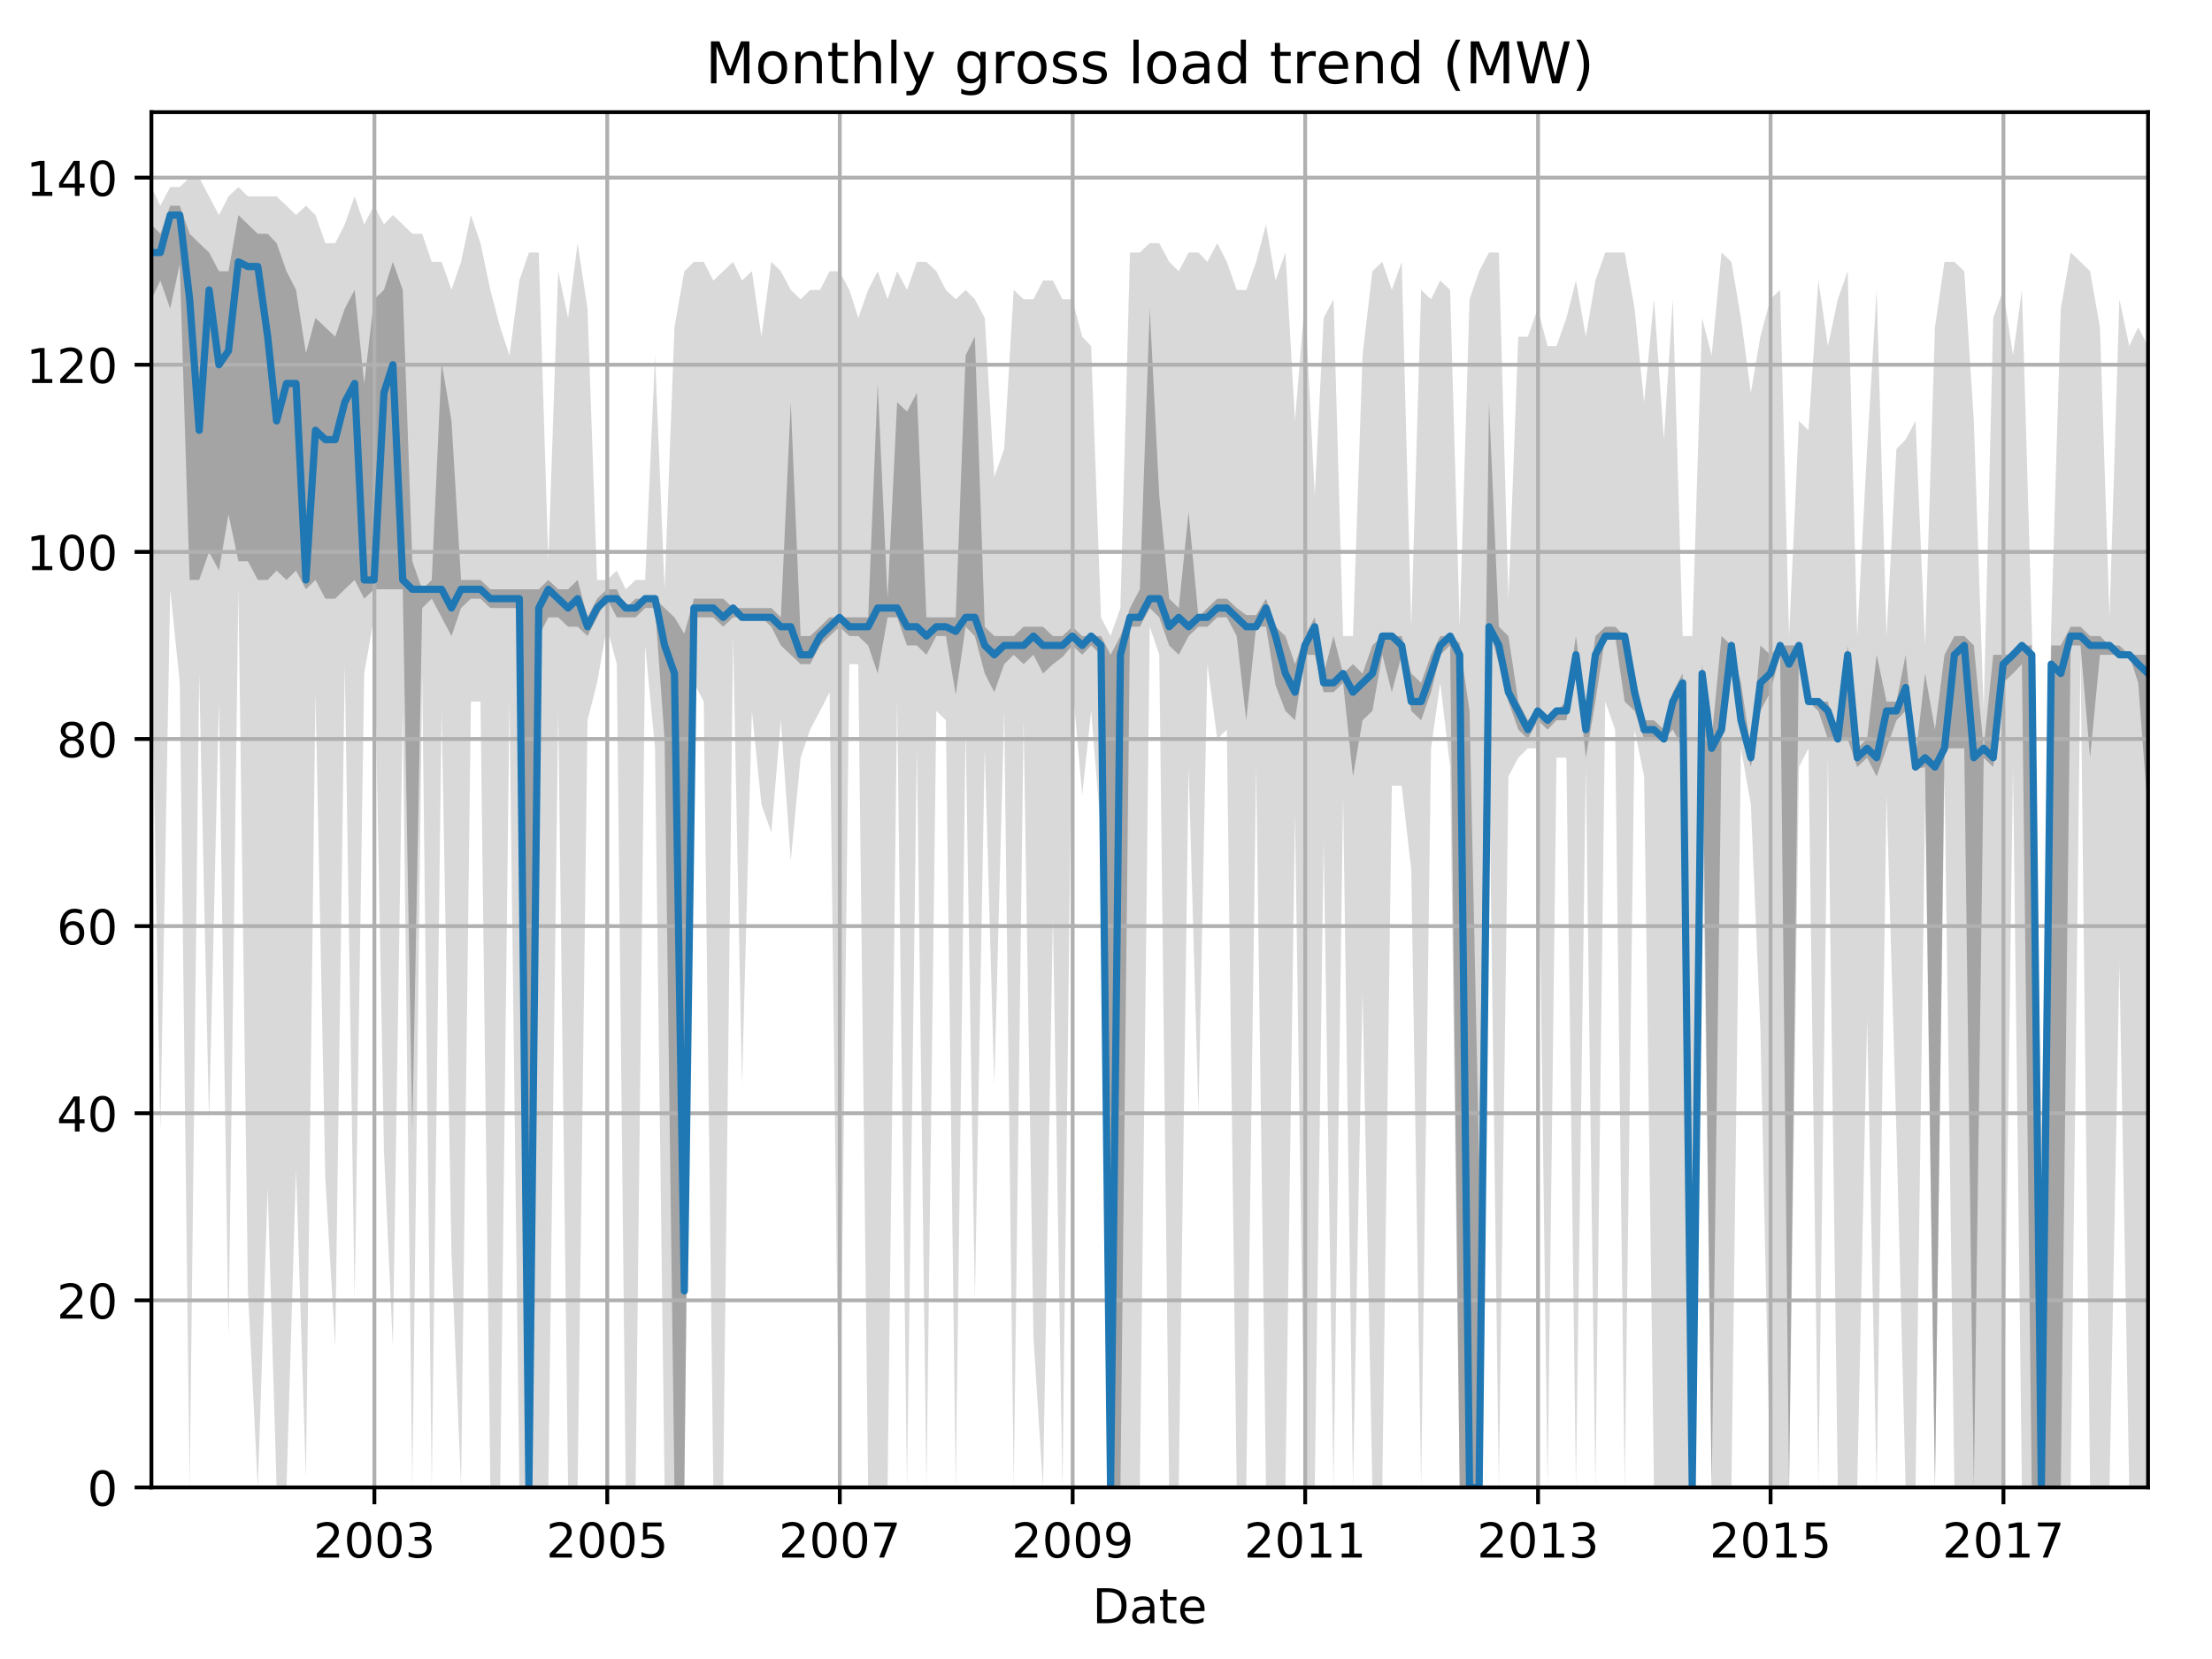 <?xml version="1.0" encoding="utf-8" standalone="no"?>
<!DOCTYPE svg PUBLIC "-//W3C//DTD SVG 1.1//EN"
  "http://www.w3.org/Graphics/SVG/1.1/DTD/svg11.dtd">
<!-- Created with matplotlib (http://matplotlib.org/) -->
<svg height="345.6pt" version="1.1" viewBox="0 0 460.8 345.6" width="460.8pt" xmlns="http://www.w3.org/2000/svg" xmlns:xlink="http://www.w3.org/1999/xlink">
 <defs>
  <style type="text/css">
*{stroke-linecap:butt;stroke-linejoin:round;}
  </style>
 </defs>
 <g id="figure_1">
  <g id="patch_1">
   <path d="M 0 345.6 
L 460.8 345.6 
L 460.8 0 
L 0 0 
z
" style="fill:none;"/>
  </g>
  <g id="axes_1">
   <g id="patch_2">
    <path d="M 31.543 309.863 
L 447.48 309.863 
L 447.48 23.365 
L 31.543 23.365 
z
" style="fill:none;"/>
   </g>
   <g id="PolyCollection_1">
    <path clip-path="url(#p81baf59f92)" d="M 31.543 38.957 
L 31.543 132.507 
L 33.401 235.803 
L 35.458 122.762 
L 37.449 142.252 
L 39.506 309.863 
L 41.497 140.303 
L 43.554 233.854 
L 45.611 146.15 
L 47.602 278.68 
L 49.659 122.762 
L 51.65 268.935 
L 53.707 309.863 
L 55.764 247.496 
L 57.622 309.863 
L 59.679 309.863 
L 61.67 243.599 
L 63.727 307.915 
L 65.718 144.201 
L 67.775 245.548 
L 69.832 280.629 
L 71.823 138.354 
L 73.88 270.884 
L 75.871 140.303 
L 77.928 128.609 
L 79.985 239.701 
L 81.843 280.629 
L 83.9 148.099 
L 85.891 309.863 
L 87.948 140.303 
L 89.939 309.863 
L 91.996 148.099 
L 94.053 261.139 
L 96.044 309.863 
L 98.101 146.15 
L 100.092 146.15 
L 102.149 309.863 
L 104.206 309.863 
L 106.13 146.15 
L 108.187 309.863 
L 110.178 309.863 
L 112.235 309.863 
L 114.226 309.863 
L 116.283 148.099 
L 118.34 309.863 
L 120.331 309.863 
L 122.388 150.048 
L 124.379 142.252 
L 126.436 130.558 
L 128.493 138.354 
L 130.351 309.863 
L 132.408 309.863 
L 134.399 134.456 
L 136.456 155.895 
L 138.447 309.863 
L 140.504 309.863 
L 142.561 309.863 
L 144.552 142.252 
L 146.609 146.15 
L 148.6 309.863 
L 150.657 309.863 
L 152.714 132.507 
L 154.572 226.058 
L 156.629 148.099 
L 158.62 167.589 
L 160.677 173.436 
L 162.668 150.048 
L 164.725 179.283 
L 166.782 157.844 
L 168.773 151.997 
L 170.83 148.099 
L 172.821 144.201 
L 174.878 309.863 
L 176.935 138.354 
L 178.793 138.354 
L 180.85 309.863 
L 182.841 309.863 
L 184.898 309.863 
L 186.889 146.15 
L 188.946 309.863 
L 191.003 155.895 
L 192.994 309.863 
L 195.051 148.099 
L 197.042 150.048 
L 199.099 309.863 
L 201.156 151.997 
L 203.081 270.884 
L 205.138 155.895 
L 207.128 226.058 
L 209.186 148.099 
L 211.176 309.863 
L 213.233 150.048 
L 215.291 278.68 
L 217.281 309.863 
L 219.338 190.976 
L 221.329 309.863 
L 223.386 142.252 
L 225.443 165.64 
L 227.301 148.099 
L 229.359 173.436 
L 231.349 309.863 
L 233.406 309.863 
L 235.397 309.863 
L 237.454 309.863 
L 239.512 130.558 
L 241.502 136.405 
L 243.559 309.863 
L 245.55 309.863 
L 247.607 159.793 
L 249.664 231.905 
L 251.522 138.354 
L 253.58 153.946 
L 255.57 151.997 
L 257.627 309.863 
L 259.618 309.863 
L 261.675 159.793 
L 263.732 309.863 
L 265.723 309.863 
L 267.78 309.863 
L 269.771 169.538 
L 271.828 309.863 
L 273.885 309.863 
L 275.743 175.385 
L 277.801 309.863 
L 279.791 165.64 
L 281.848 309.863 
L 283.839 206.568 
L 285.896 309.863 
L 287.953 309.863 
L 289.944 163.691 
L 292.001 163.691 
L 293.992 181.232 
L 296.049 309.863 
L 298.106 155.895 
L 300.031 142.252 
L 302.088 159.793 
L 304.079 309.863 
L 306.136 309.863 
L 308.127 309.863 
L 310.184 155.895 
L 312.241 309.863 
L 314.232 161.742 
L 316.289 157.844 
L 318.279 155.895 
L 320.337 155.895 
L 322.394 309.863 
L 324.252 157.844 
L 326.309 157.844 
L 328.3 309.863 
L 330.357 159.793 
L 332.347 309.863 
L 334.405 146.15 
L 336.462 151.997 
L 338.452 309.863 
L 340.51 151.997 
L 342.5 161.742 
L 344.557 309.863 
L 346.615 309.863 
L 348.473 309.863 
L 350.53 309.863 
L 352.521 309.863 
L 354.578 159.793 
L 356.568 309.863 
L 358.626 309.863 
L 360.683 309.863 
L 362.673 155.895 
L 364.731 167.589 
L 366.721 214.364 
L 368.778 309.863 
L 370.836 309.863 
L 372.694 309.863 
L 374.751 159.793 
L 376.742 155.895 
L 378.799 309.863 
L 380.789 157.844 
L 382.847 309.863 
L 384.904 309.863 
L 386.894 309.863 
L 388.952 212.415 
L 390.942 309.863 
L 392.999 165.64 
L 395.057 235.803 
L 396.981 309.863 
L 399.038 309.863 
L 401.029 167.589 
L 403.086 309.863 
L 405.077 161.742 
L 407.134 309.863 
L 409.191 309.863 
L 411.182 309.863 
L 413.239 309.863 
L 415.23 309.863 
L 417.287 309.863 
L 419.344 159.793 
L 421.202 309.863 
L 423.259 309.863 
L 425.25 309.863 
L 427.307 309.863 
L 429.298 309.863 
L 431.355 309.863 
L 433.412 136.405 
L 435.403 309.863 
L 437.46 309.863 
L 439.451 309.863 
L 441.508 200.721 
L 443.565 309.863 
L 445.423 309.863 
L 447.48 309.863 
L 447.48 72.089 
L 447.48 72.089 
L 445.423 68.191 
L 443.565 72.089 
L 441.508 62.344 
L 439.451 128.609 
L 437.46 68.191 
L 435.403 56.498 
L 433.412 54.549 
L 431.355 52.6 
L 429.298 64.293 
L 427.307 130.558 
L 425.25 235.803 
L 423.259 130.558 
L 421.202 60.395 
L 419.344 74.038 
L 417.287 60.395 
L 415.23 66.242 
L 413.239 148.099 
L 411.182 87.681 
L 409.191 56.498 
L 407.134 54.549 
L 405.077 54.549 
L 403.086 68.191 
L 401.029 134.456 
L 399.038 87.681 
L 396.981 91.579 
L 395.057 93.528 
L 392.999 132.507 
L 390.942 60.395 
L 388.952 93.528 
L 386.894 132.507 
L 384.904 56.498 
L 382.847 62.344 
L 380.789 72.089 
L 378.799 58.446 
L 376.742 89.63 
L 374.751 87.681 
L 372.694 132.507 
L 370.836 60.395 
L 368.778 62.344 
L 366.721 70.14 
L 364.731 81.834 
L 362.673 66.242 
L 360.683 54.549 
L 358.626 52.6 
L 356.568 74.038 
L 354.578 66.242 
L 352.521 132.507 
L 350.53 132.507 
L 348.473 62.344 
L 346.615 91.579 
L 344.557 62.344 
L 342.5 83.783 
L 340.51 64.293 
L 338.452 52.6 
L 336.462 52.6 
L 334.405 52.6 
L 332.347 58.446 
L 330.357 70.14 
L 328.3 58.446 
L 326.309 66.242 
L 324.252 72.089 
L 322.394 72.089 
L 320.337 64.293 
L 318.279 70.14 
L 316.289 70.14 
L 314.232 124.711 
L 312.241 52.6 
L 310.184 52.6 
L 308.127 56.498 
L 306.136 62.344 
L 304.079 130.558 
L 302.088 60.395 
L 300.031 58.446 
L 298.106 62.344 
L 296.049 60.395 
L 293.992 130.558 
L 292.001 54.549 
L 289.944 60.395 
L 287.953 54.549 
L 285.896 56.498 
L 283.839 74.038 
L 281.848 132.507 
L 279.791 132.507 
L 277.801 62.344 
L 275.743 66.242 
L 273.885 103.273 
L 271.828 62.344 
L 269.771 87.681 
L 267.78 52.6 
L 265.723 58.446 
L 263.732 46.753 
L 261.675 54.549 
L 259.618 60.395 
L 257.627 60.395 
L 255.57 54.549 
L 253.58 50.651 
L 251.522 54.549 
L 249.664 52.6 
L 247.607 52.6 
L 245.55 56.498 
L 243.559 54.549 
L 241.502 50.651 
L 239.512 50.651 
L 237.454 52.6 
L 235.397 52.6 
L 233.406 126.66 
L 231.349 132.507 
L 229.359 128.609 
L 227.301 72.089 
L 225.443 70.14 
L 223.386 62.344 
L 221.329 62.344 
L 219.338 58.446 
L 217.281 58.446 
L 215.291 62.344 
L 213.233 62.344 
L 211.176 60.395 
L 209.186 93.528 
L 207.128 99.375 
L 205.138 66.242 
L 203.081 62.344 
L 201.156 60.395 
L 199.099 62.344 
L 197.042 60.395 
L 195.051 56.498 
L 192.994 54.549 
L 191.003 54.549 
L 188.946 60.395 
L 186.889 56.498 
L 184.898 62.344 
L 182.841 56.498 
L 180.85 60.395 
L 178.793 66.242 
L 176.935 60.395 
L 174.878 56.498 
L 172.821 56.498 
L 170.83 60.395 
L 168.773 60.395 
L 166.782 62.344 
L 164.725 60.395 
L 162.668 56.498 
L 160.677 54.549 
L 158.62 70.14 
L 156.629 56.498 
L 154.572 58.446 
L 152.714 54.549 
L 150.657 56.498 
L 148.6 58.446 
L 146.609 54.549 
L 144.552 54.549 
L 142.561 56.498 
L 140.504 68.191 
L 138.447 122.762 
L 136.456 74.038 
L 134.399 120.814 
L 132.408 120.814 
L 130.351 122.762 
L 128.493 118.865 
L 126.436 120.814 
L 124.379 120.814 
L 122.388 64.293 
L 120.331 50.651 
L 118.34 66.242 
L 116.283 56.498 
L 114.226 116.916 
L 112.235 52.6 
L 110.178 52.6 
L 108.187 58.446 
L 106.13 74.038 
L 104.206 68.191 
L 102.149 60.395 
L 100.092 50.651 
L 98.101 44.804 
L 96.044 54.549 
L 94.053 60.395 
L 91.996 54.549 
L 89.939 54.549 
L 87.948 48.702 
L 85.891 48.702 
L 83.9 46.753 
L 81.843 44.804 
L 79.985 46.753 
L 77.928 42.855 
L 75.871 46.753 
L 73.88 40.906 
L 71.823 46.753 
L 69.832 50.651 
L 67.775 50.651 
L 65.718 44.804 
L 63.727 42.855 
L 61.67 44.804 
L 59.679 42.855 
L 57.622 40.906 
L 55.764 40.906 
L 53.707 40.906 
L 51.65 40.906 
L 49.659 38.957 
L 47.602 40.906 
L 45.611 44.804 
L 43.554 40.906 
L 41.497 37.008 
L 39.506 37.008 
L 37.449 38.957 
L 35.458 38.957 
L 33.401 42.855 
L 31.543 38.957 
z
" style="fill:#808080;fill-opacity:0.3;"/>
   </g>
   <g id="PolyCollection_2">
    <path clip-path="url(#p81baf59f92)" d="M 31.543 46.753 
L 31.543 62.344 
L 33.401 58.446 
L 35.458 64.293 
L 37.449 55.036 
L 39.506 120.814 
L 41.497 120.814 
L 43.554 114.967 
L 45.611 118.865 
L 47.602 107.171 
L 49.659 116.916 
L 51.65 116.916 
L 53.707 120.814 
L 55.764 120.814 
L 57.622 118.865 
L 59.679 120.814 
L 61.67 118.865 
L 63.727 122.762 
L 65.718 120.814 
L 67.775 124.711 
L 69.832 124.711 
L 71.823 122.762 
L 73.88 120.814 
L 75.871 124.711 
L 77.928 122.762 
L 79.985 122.762 
L 81.843 122.762 
L 83.9 122.762 
L 85.891 235.803 
L 87.948 126.66 
L 89.939 124.711 
L 91.996 128.609 
L 94.053 132.507 
L 96.044 126.66 
L 98.101 124.711 
L 100.092 124.711 
L 102.149 126.66 
L 104.206 126.66 
L 106.13 126.66 
L 108.187 126.66 
L 110.178 309.863 
L 112.235 132.507 
L 114.226 128.609 
L 116.283 128.609 
L 118.34 130.558 
L 120.331 130.558 
L 122.388 132.507 
L 124.379 128.609 
L 126.436 124.711 
L 128.493 128.609 
L 130.351 128.609 
L 132.408 128.609 
L 134.399 126.66 
L 136.456 126.66 
L 138.447 153.946 
L 140.504 309.863 
L 142.561 309.863 
L 144.552 128.609 
L 146.609 128.609 
L 148.6 128.609 
L 150.657 130.558 
L 152.714 128.609 
L 154.572 128.609 
L 156.629 128.609 
L 158.62 128.609 
L 160.677 130.558 
L 162.668 134.456 
L 164.725 136.405 
L 166.782 138.354 
L 168.773 138.354 
L 170.83 134.456 
L 172.821 132.507 
L 174.878 130.558 
L 176.935 132.507 
L 178.793 132.507 
L 180.85 134.456 
L 182.841 140.303 
L 184.898 128.609 
L 186.889 128.609 
L 188.946 134.456 
L 191.003 134.456 
L 192.994 136.405 
L 195.051 132.507 
L 197.042 132.507 
L 199.099 144.688 
L 201.156 130.558 
L 203.081 132.507 
L 205.138 140.303 
L 207.128 144.201 
L 209.186 138.354 
L 211.176 136.405 
L 213.233 138.354 
L 215.291 136.405 
L 217.281 140.303 
L 219.338 138.354 
L 221.329 136.892 
L 223.386 134.456 
L 225.443 136.405 
L 227.301 134.456 
L 229.359 136.405 
L 231.349 309.863 
L 233.406 309.863 
L 235.397 130.558 
L 237.454 130.558 
L 239.512 126.66 
L 241.502 128.609 
L 243.559 134.456 
L 245.55 136.405 
L 247.607 132.507 
L 249.664 130.558 
L 251.522 130.558 
L 253.58 128.609 
L 255.57 128.609 
L 257.627 132.507 
L 259.618 150.048 
L 261.675 130.558 
L 263.732 130.558 
L 265.723 142.739 
L 267.78 148.099 
L 269.771 150.048 
L 271.828 136.405 
L 273.885 136.405 
L 275.743 144.201 
L 277.801 144.201 
L 279.791 142.252 
L 281.848 161.742 
L 283.839 150.048 
L 285.896 148.099 
L 287.953 136.405 
L 289.944 144.201 
L 292.001 136.405 
L 293.992 148.099 
L 296.049 150.048 
L 298.106 144.201 
L 300.031 136.405 
L 302.088 134.456 
L 304.079 309.863 
L 306.136 309.863 
L 308.127 309.863 
L 310.184 130.558 
L 312.241 138.354 
L 314.232 146.15 
L 316.289 151.997 
L 318.279 153.946 
L 320.337 150.048 
L 322.394 151.997 
L 324.252 150.048 
L 326.309 150.048 
L 328.3 138.354 
L 330.357 157.844 
L 332.347 146.15 
L 334.405 132.507 
L 336.462 132.507 
L 338.452 146.15 
L 340.51 148.099 
L 342.5 153.946 
L 344.557 153.946 
L 346.615 153.946 
L 348.473 151.997 
L 350.53 155.895 
L 352.521 309.863 
L 354.578 142.252 
L 356.568 309.863 
L 358.626 153.946 
L 360.683 134.456 
L 362.673 151.997 
L 364.731 159.793 
L 366.721 148.099 
L 368.778 144.201 
L 370.836 136.405 
L 372.694 309.863 
L 374.751 134.456 
L 376.742 146.15 
L 378.799 148.099 
L 380.789 153.946 
L 382.847 153.946 
L 384.904 153.946 
L 386.894 159.793 
L 388.952 157.844 
L 390.942 161.742 
L 392.999 155.895 
L 395.057 150.048 
L 396.981 148.099 
L 399.038 160.28 
L 401.029 159.793 
L 403.086 309.863 
L 405.077 155.895 
L 407.134 155.895 
L 409.191 155.895 
L 411.182 309.863 
L 413.239 157.844 
L 415.23 159.793 
L 417.287 142.252 
L 419.344 140.303 
L 421.202 138.354 
L 423.259 309.863 
L 425.25 309.863 
L 427.307 309.863 
L 429.298 309.863 
L 431.355 134.456 
L 433.412 134.456 
L 435.403 157.844 
L 437.46 136.405 
L 439.451 136.405 
L 441.508 136.405 
L 443.565 136.405 
L 445.423 142.252 
L 447.48 169.538 
L 447.48 136.405 
L 447.48 136.405 
L 445.423 136.405 
L 443.565 136.405 
L 441.508 134.456 
L 439.451 134.456 
L 437.46 132.507 
L 435.403 132.507 
L 433.412 130.558 
L 431.355 130.558 
L 429.298 134.456 
L 427.307 134.456 
L 425.25 309.863 
L 423.259 134.456 
L 421.202 134.456 
L 419.344 136.405 
L 417.287 136.405 
L 415.23 136.405 
L 413.239 155.895 
L 411.182 134.456 
L 409.191 132.507 
L 407.134 132.507 
L 405.077 136.405 
L 403.086 151.997 
L 401.029 140.303 
L 399.038 157.844 
L 396.981 136.405 
L 395.057 146.15 
L 392.999 146.15 
L 390.942 136.405 
L 388.952 153.946 
L 386.894 155.895 
L 384.904 134.456 
L 382.847 153.946 
L 380.789 146.15 
L 378.799 146.15 
L 376.742 146.15 
L 374.751 134.456 
L 372.694 134.456 
L 370.836 134.456 
L 368.778 136.405 
L 366.721 134.456 
L 364.731 155.895 
L 362.673 142.252 
L 360.683 134.456 
L 358.626 132.507 
L 356.568 153.946 
L 354.578 138.354 
L 352.521 309.863 
L 350.53 140.303 
L 348.473 144.201 
L 346.615 151.997 
L 344.557 150.048 
L 342.5 150.048 
L 340.51 140.303 
L 338.452 132.507 
L 336.462 130.558 
L 334.405 130.558 
L 332.347 132.507 
L 330.357 148.099 
L 328.3 132.507 
L 326.309 146.15 
L 324.252 148.099 
L 322.394 150.048 
L 320.337 147.612 
L 318.279 150.048 
L 316.289 146.15 
L 314.232 132.507 
L 312.241 130.558 
L 310.184 83.783 
L 308.127 241.65 
L 306.136 148.099 
L 304.079 133.969 
L 302.088 132.507 
L 300.031 132.507 
L 298.106 136.405 
L 296.049 142.252 
L 293.992 140.303 
L 292.001 132.507 
L 289.944 132.507 
L 287.953 132.507 
L 285.896 134.456 
L 283.839 140.303 
L 281.848 138.354 
L 279.791 140.303 
L 277.801 132.507 
L 275.743 140.303 
L 273.885 128.609 
L 271.828 132.507 
L 269.771 138.354 
L 267.78 132.507 
L 265.723 130.558 
L 263.732 124.711 
L 261.675 128.122 
L 259.618 128.122 
L 257.627 126.66 
L 255.57 124.711 
L 253.58 124.711 
L 251.522 126.66 
L 249.664 128.609 
L 247.607 106.683 
L 245.55 126.66 
L 243.559 124.711 
L 241.502 103.273 
L 239.512 64.293 
L 237.454 122.762 
L 235.397 126.66 
L 233.406 132.507 
L 231.349 136.405 
L 229.359 132.507 
L 227.301 132.507 
L 225.443 132.507 
L 223.386 130.558 
L 221.329 132.507 
L 219.338 132.507 
L 217.281 130.558 
L 215.291 130.558 
L 213.233 130.558 
L 211.176 132.507 
L 209.186 132.507 
L 207.128 132.507 
L 205.138 130.558 
L 203.081 70.14 
L 201.156 74.038 
L 199.099 128.609 
L 197.042 128.609 
L 195.051 128.609 
L 192.994 128.609 
L 191.003 81.834 
L 188.946 85.732 
L 186.889 83.783 
L 184.898 124.711 
L 182.841 79.885 
L 180.85 128.609 
L 178.793 128.609 
L 176.935 128.609 
L 174.878 128.609 
L 172.821 128.609 
L 170.83 130.558 
L 168.773 132.507 
L 166.782 132.507 
L 164.725 83.783 
L 162.668 128.609 
L 160.677 126.66 
L 158.62 126.66 
L 156.629 126.66 
L 154.572 126.66 
L 152.714 126.66 
L 150.657 124.711 
L 148.6 124.711 
L 146.609 124.711 
L 144.552 124.711 
L 142.561 132.02 
L 140.504 128.609 
L 138.447 126.66 
L 136.456 124.711 
L 134.399 124.711 
L 132.408 124.711 
L 130.351 126.66 
L 128.493 122.762 
L 126.436 122.762 
L 124.379 124.711 
L 122.388 128.609 
L 120.331 120.814 
L 118.34 122.762 
L 116.283 122.762 
L 114.226 120.814 
L 112.235 122.762 
L 110.178 122.762 
L 108.187 122.762 
L 106.13 122.762 
L 104.206 122.762 
L 102.149 122.762 
L 100.092 120.814 
L 98.101 120.814 
L 96.044 120.814 
L 94.053 87.681 
L 91.996 75.5 
L 89.939 120.814 
L 87.948 122.762 
L 85.891 116.916 
L 83.9 60.395 
L 81.843 54.549 
L 79.985 60.395 
L 77.928 62.344 
L 75.871 79.885 
L 73.88 60.395 
L 71.823 64.293 
L 69.832 70.14 
L 67.775 68.191 
L 65.718 66.242 
L 63.727 73.551 
L 61.67 60.395 
L 59.679 56.498 
L 57.622 50.651 
L 55.764 48.702 
L 53.707 48.702 
L 51.65 46.753 
L 49.659 44.804 
L 47.602 56.498 
L 45.611 56.498 
L 43.554 52.6 
L 41.497 50.651 
L 39.506 48.702 
L 37.449 42.855 
L 35.458 42.855 
L 33.401 48.702 
L 31.543 46.753 
z
" style="fill:#808080;fill-opacity:0.6;"/>
   </g>
   <g id="matplotlib.axis_1">
    <g id="xtick_1">
     <g id="line2d_1">
      <path clip-path="url(#p81baf59f92)" d="M 77.994 309.863 
L 77.994 23.365 
" style="fill:none;stroke:#b0b0b0;stroke-linecap:square;stroke-width:0.8;"/>
     </g>
     <g id="line2d_2">
      <defs>
       <path d="M 0 0 
L 0 3.5 
" id="m6eb2ccd980" style="stroke:#000000;stroke-width:0.8;"/>
      </defs>
      <g>
       <use style="stroke:#000000;stroke-width:0.8;" x="77.994" xlink:href="#m6eb2ccd980" y="309.863"/>
      </g>
     </g>
     <g id="text_1">
      <!-- 2003 -->
      <defs>
       <path d="M 19.188 8.297 
L 53.609 8.297 
L 53.609 0 
L 7.328 0 
L 7.328 8.297 
Q 12.938 14.109 22.625 23.891 
Q 32.328 33.688 34.812 36.531 
Q 39.547 41.844 41.422 45.531 
Q 43.312 49.219 43.312 52.781 
Q 43.312 58.594 39.234 62.25 
Q 35.156 65.922 28.609 65.922 
Q 23.969 65.922 18.812 64.312 
Q 13.672 62.703 7.812 59.422 
L 7.812 69.391 
Q 13.766 71.781 18.938 73 
Q 24.125 74.219 28.422 74.219 
Q 39.75 74.219 46.484 68.547 
Q 53.219 62.891 53.219 53.422 
Q 53.219 48.922 51.531 44.891 
Q 49.859 40.875 45.406 35.406 
Q 44.188 33.984 37.641 27.219 
Q 31.109 20.453 19.188 8.297 
z
" id="DejaVuSans-32"/>
       <path d="M 31.781 66.406 
Q 24.172 66.406 20.328 58.906 
Q 16.5 51.422 16.5 36.375 
Q 16.5 21.391 20.328 13.891 
Q 24.172 6.391 31.781 6.391 
Q 39.453 6.391 43.281 13.891 
Q 47.125 21.391 47.125 36.375 
Q 47.125 51.422 43.281 58.906 
Q 39.453 66.406 31.781 66.406 
z
M 31.781 74.219 
Q 44.047 74.219 50.516 64.516 
Q 56.984 54.828 56.984 36.375 
Q 56.984 17.969 50.516 8.266 
Q 44.047 -1.422 31.781 -1.422 
Q 19.531 -1.422 13.062 8.266 
Q 6.594 17.969 6.594 36.375 
Q 6.594 54.828 13.062 64.516 
Q 19.531 74.219 31.781 74.219 
z
" id="DejaVuSans-30"/>
       <path d="M 40.578 39.312 
Q 47.656 37.797 51.625 33 
Q 55.609 28.219 55.609 21.188 
Q 55.609 10.406 48.188 4.484 
Q 40.766 -1.422 27.094 -1.422 
Q 22.516 -1.422 17.656 -0.516 
Q 12.797 0.391 7.625 2.203 
L 7.625 11.719 
Q 11.719 9.328 16.594 8.109 
Q 21.484 6.891 26.812 6.891 
Q 36.078 6.891 40.938 10.547 
Q 45.797 14.203 45.797 21.188 
Q 45.797 27.641 41.281 31.266 
Q 36.766 34.906 28.719 34.906 
L 20.219 34.906 
L 20.219 43.016 
L 29.109 43.016 
Q 36.375 43.016 40.234 45.922 
Q 44.094 48.828 44.094 54.297 
Q 44.094 59.906 40.109 62.906 
Q 36.141 65.922 28.719 65.922 
Q 24.656 65.922 20.016 65.031 
Q 15.375 64.156 9.812 62.312 
L 9.812 71.094 
Q 15.438 72.656 20.344 73.438 
Q 25.25 74.219 29.594 74.219 
Q 40.828 74.219 47.359 69.109 
Q 53.906 64.016 53.906 55.328 
Q 53.906 49.266 50.438 45.094 
Q 46.969 40.922 40.578 39.312 
z
" id="DejaVuSans-33"/>
      </defs>
      <g transform="translate(65.269 324.462)scale(0.1 -0.1)">
       <use xlink:href="#DejaVuSans-32"/>
       <use x="63.623" xlink:href="#DejaVuSans-30"/>
       <use x="127.246" xlink:href="#DejaVuSans-30"/>
       <use x="190.869" xlink:href="#DejaVuSans-33"/>
      </g>
     </g>
    </g>
    <g id="xtick_2">
     <g id="line2d_3">
      <path clip-path="url(#p81baf59f92)" d="M 126.502 309.863 
L 126.502 23.365 
" style="fill:none;stroke:#b0b0b0;stroke-linecap:square;stroke-width:0.8;"/>
     </g>
     <g id="line2d_4">
      <g>
       <use style="stroke:#000000;stroke-width:0.8;" x="126.502" xlink:href="#m6eb2ccd980" y="309.863"/>
      </g>
     </g>
     <g id="text_2">
      <!-- 2005 -->
      <defs>
       <path d="M 10.797 72.906 
L 49.516 72.906 
L 49.516 64.594 
L 19.828 64.594 
L 19.828 46.734 
Q 21.969 47.469 24.109 47.828 
Q 26.266 48.188 28.422 48.188 
Q 40.625 48.188 47.75 41.5 
Q 54.891 34.812 54.891 23.391 
Q 54.891 11.625 47.562 5.094 
Q 40.234 -1.422 26.906 -1.422 
Q 22.312 -1.422 17.547 -0.641 
Q 12.797 0.141 7.719 1.703 
L 7.719 11.625 
Q 12.109 9.234 16.797 8.062 
Q 21.484 6.891 26.703 6.891 
Q 35.156 6.891 40.078 11.328 
Q 45.016 15.766 45.016 23.391 
Q 45.016 31 40.078 35.438 
Q 35.156 39.891 26.703 39.891 
Q 22.75 39.891 18.812 39.016 
Q 14.891 38.141 10.797 36.281 
z
" id="DejaVuSans-35"/>
      </defs>
      <g transform="translate(113.777 324.462)scale(0.1 -0.1)">
       <use xlink:href="#DejaVuSans-32"/>
       <use x="63.623" xlink:href="#DejaVuSans-30"/>
       <use x="127.246" xlink:href="#DejaVuSans-30"/>
       <use x="190.869" xlink:href="#DejaVuSans-35"/>
      </g>
     </g>
    </g>
    <g id="xtick_3">
     <g id="line2d_5">
      <path clip-path="url(#p81baf59f92)" d="M 174.944 309.863 
L 174.944 23.365 
" style="fill:none;stroke:#b0b0b0;stroke-linecap:square;stroke-width:0.8;"/>
     </g>
     <g id="line2d_6">
      <g>
       <use style="stroke:#000000;stroke-width:0.8;" x="174.944" xlink:href="#m6eb2ccd980" y="309.863"/>
      </g>
     </g>
     <g id="text_3">
      <!-- 2007 -->
      <defs>
       <path d="M 8.203 72.906 
L 55.078 72.906 
L 55.078 68.703 
L 28.609 0 
L 18.312 0 
L 43.219 64.594 
L 8.203 64.594 
z
" id="DejaVuSans-37"/>
      </defs>
      <g transform="translate(162.219 324.462)scale(0.1 -0.1)">
       <use xlink:href="#DejaVuSans-32"/>
       <use x="63.623" xlink:href="#DejaVuSans-30"/>
       <use x="127.246" xlink:href="#DejaVuSans-30"/>
       <use x="190.869" xlink:href="#DejaVuSans-37"/>
      </g>
     </g>
    </g>
    <g id="xtick_4">
     <g id="line2d_7">
      <path clip-path="url(#p81baf59f92)" d="M 223.453 309.863 
L 223.453 23.365 
" style="fill:none;stroke:#b0b0b0;stroke-linecap:square;stroke-width:0.8;"/>
     </g>
     <g id="line2d_8">
      <g>
       <use style="stroke:#000000;stroke-width:0.8;" x="223.453" xlink:href="#m6eb2ccd980" y="309.863"/>
      </g>
     </g>
     <g id="text_4">
      <!-- 2009 -->
      <defs>
       <path d="M 10.984 1.516 
L 10.984 10.5 
Q 14.703 8.734 18.5 7.812 
Q 22.312 6.891 25.984 6.891 
Q 35.75 6.891 40.891 13.453 
Q 46.047 20.016 46.781 33.406 
Q 43.953 29.203 39.594 26.953 
Q 35.25 24.703 29.984 24.703 
Q 19.047 24.703 12.672 31.312 
Q 6.297 37.938 6.297 49.422 
Q 6.297 60.641 12.938 67.422 
Q 19.578 74.219 30.609 74.219 
Q 43.266 74.219 49.922 64.516 
Q 56.594 54.828 56.594 36.375 
Q 56.594 19.141 48.406 8.859 
Q 40.234 -1.422 26.422 -1.422 
Q 22.703 -1.422 18.891 -0.688 
Q 15.094 0.047 10.984 1.516 
z
M 30.609 32.422 
Q 37.25 32.422 41.125 36.953 
Q 45.016 41.5 45.016 49.422 
Q 45.016 57.281 41.125 61.844 
Q 37.25 66.406 30.609 66.406 
Q 23.969 66.406 20.094 61.844 
Q 16.219 57.281 16.219 49.422 
Q 16.219 41.5 20.094 36.953 
Q 23.969 32.422 30.609 32.422 
z
" id="DejaVuSans-39"/>
      </defs>
      <g transform="translate(210.728 324.462)scale(0.1 -0.1)">
       <use xlink:href="#DejaVuSans-32"/>
       <use x="63.623" xlink:href="#DejaVuSans-30"/>
       <use x="127.246" xlink:href="#DejaVuSans-30"/>
       <use x="190.869" xlink:href="#DejaVuSans-39"/>
      </g>
     </g>
    </g>
    <g id="xtick_5">
     <g id="line2d_9">
      <path clip-path="url(#p81baf59f92)" d="M 271.895 309.863 
L 271.895 23.365 
" style="fill:none;stroke:#b0b0b0;stroke-linecap:square;stroke-width:0.8;"/>
     </g>
     <g id="line2d_10">
      <g>
       <use style="stroke:#000000;stroke-width:0.8;" x="271.895" xlink:href="#m6eb2ccd980" y="309.863"/>
      </g>
     </g>
     <g id="text_5">
      <!-- 2011 -->
      <defs>
       <path d="M 12.406 8.297 
L 28.516 8.297 
L 28.516 63.922 
L 10.984 60.406 
L 10.984 69.391 
L 28.422 72.906 
L 38.281 72.906 
L 38.281 8.297 
L 54.391 8.297 
L 54.391 0 
L 12.406 0 
z
" id="DejaVuSans-31"/>
      </defs>
      <g transform="translate(259.17 324.462)scale(0.1 -0.1)">
       <use xlink:href="#DejaVuSans-32"/>
       <use x="63.623" xlink:href="#DejaVuSans-30"/>
       <use x="127.246" xlink:href="#DejaVuSans-31"/>
       <use x="190.869" xlink:href="#DejaVuSans-31"/>
      </g>
     </g>
    </g>
    <g id="xtick_6">
     <g id="line2d_11">
      <path clip-path="url(#p81baf59f92)" d="M 320.403 309.863 
L 320.403 23.365 
" style="fill:none;stroke:#b0b0b0;stroke-linecap:square;stroke-width:0.8;"/>
     </g>
     <g id="line2d_12">
      <g>
       <use style="stroke:#000000;stroke-width:0.8;" x="320.403" xlink:href="#m6eb2ccd980" y="309.863"/>
      </g>
     </g>
     <g id="text_6">
      <!-- 2013 -->
      <g transform="translate(307.678 324.462)scale(0.1 -0.1)">
       <use xlink:href="#DejaVuSans-32"/>
       <use x="63.623" xlink:href="#DejaVuSans-30"/>
       <use x="127.246" xlink:href="#DejaVuSans-31"/>
       <use x="190.869" xlink:href="#DejaVuSans-33"/>
      </g>
     </g>
    </g>
    <g id="xtick_7">
     <g id="line2d_13">
      <path clip-path="url(#p81baf59f92)" d="M 368.845 309.863 
L 368.845 23.365 
" style="fill:none;stroke:#b0b0b0;stroke-linecap:square;stroke-width:0.8;"/>
     </g>
     <g id="line2d_14">
      <g>
       <use style="stroke:#000000;stroke-width:0.8;" x="368.845" xlink:href="#m6eb2ccd980" y="309.863"/>
      </g>
     </g>
     <g id="text_7">
      <!-- 2015 -->
      <g transform="translate(356.12 324.462)scale(0.1 -0.1)">
       <use xlink:href="#DejaVuSans-32"/>
       <use x="63.623" xlink:href="#DejaVuSans-30"/>
       <use x="127.246" xlink:href="#DejaVuSans-31"/>
       <use x="190.869" xlink:href="#DejaVuSans-35"/>
      </g>
     </g>
    </g>
    <g id="xtick_8">
     <g id="line2d_15">
      <path clip-path="url(#p81baf59f92)" d="M 417.353 309.863 
L 417.353 23.365 
" style="fill:none;stroke:#b0b0b0;stroke-linecap:square;stroke-width:0.8;"/>
     </g>
     <g id="line2d_16">
      <g>
       <use style="stroke:#000000;stroke-width:0.8;" x="417.353" xlink:href="#m6eb2ccd980" y="309.863"/>
      </g>
     </g>
     <g id="text_8">
      <!-- 2017 -->
      <g transform="translate(404.628 324.462)scale(0.1 -0.1)">
       <use xlink:href="#DejaVuSans-32"/>
       <use x="63.623" xlink:href="#DejaVuSans-30"/>
       <use x="127.246" xlink:href="#DejaVuSans-31"/>
       <use x="190.869" xlink:href="#DejaVuSans-37"/>
      </g>
     </g>
    </g>
    <g id="text_9">
     <!-- Date -->
     <defs>
      <path d="M 19.672 64.797 
L 19.672 8.109 
L 31.594 8.109 
Q 46.688 8.109 53.688 14.938 
Q 60.688 21.781 60.688 36.531 
Q 60.688 51.172 53.688 57.984 
Q 46.688 64.797 31.594 64.797 
z
M 9.812 72.906 
L 30.078 72.906 
Q 51.266 72.906 61.172 64.094 
Q 71.094 55.281 71.094 36.531 
Q 71.094 17.672 61.125 8.828 
Q 51.172 0 30.078 0 
L 9.812 0 
z
" id="DejaVuSans-44"/>
      <path d="M 34.281 27.484 
Q 23.391 27.484 19.188 25 
Q 14.984 22.516 14.984 16.5 
Q 14.984 11.719 18.141 8.906 
Q 21.297 6.109 26.703 6.109 
Q 34.188 6.109 38.703 11.406 
Q 43.219 16.703 43.219 25.484 
L 43.219 27.484 
z
M 52.203 31.203 
L 52.203 0 
L 43.219 0 
L 43.219 8.297 
Q 40.141 3.328 35.547 0.953 
Q 30.953 -1.422 24.312 -1.422 
Q 15.922 -1.422 10.953 3.297 
Q 6 8.016 6 15.922 
Q 6 25.141 12.172 29.828 
Q 18.359 34.516 30.609 34.516 
L 43.219 34.516 
L 43.219 35.406 
Q 43.219 41.609 39.141 45 
Q 35.062 48.391 27.688 48.391 
Q 23 48.391 18.547 47.266 
Q 14.109 46.141 10.016 43.891 
L 10.016 52.203 
Q 14.938 54.109 19.578 55.047 
Q 24.219 56 28.609 56 
Q 40.484 56 46.344 49.844 
Q 52.203 43.703 52.203 31.203 
z
" id="DejaVuSans-61"/>
      <path d="M 18.312 70.219 
L 18.312 54.688 
L 36.812 54.688 
L 36.812 47.703 
L 18.312 47.703 
L 18.312 18.016 
Q 18.312 11.328 20.141 9.422 
Q 21.969 7.516 27.594 7.516 
L 36.812 7.516 
L 36.812 0 
L 27.594 0 
Q 17.188 0 13.234 3.875 
Q 9.281 7.766 9.281 18.016 
L 9.281 47.703 
L 2.688 47.703 
L 2.688 54.688 
L 9.281 54.688 
L 9.281 70.219 
z
" id="DejaVuSans-74"/>
      <path d="M 56.203 29.594 
L 56.203 25.203 
L 14.891 25.203 
Q 15.484 15.922 20.484 11.062 
Q 25.484 6.203 34.422 6.203 
Q 39.594 6.203 44.453 7.469 
Q 49.312 8.734 54.109 11.281 
L 54.109 2.781 
Q 49.266 0.734 44.188 -0.344 
Q 39.109 -1.422 33.891 -1.422 
Q 20.797 -1.422 13.156 6.188 
Q 5.516 13.812 5.516 26.812 
Q 5.516 40.234 12.766 48.109 
Q 20.016 56 32.328 56 
Q 43.359 56 49.781 48.891 
Q 56.203 41.797 56.203 29.594 
z
M 47.219 32.234 
Q 47.125 39.594 43.094 43.984 
Q 39.062 48.391 32.422 48.391 
Q 24.906 48.391 20.391 44.141 
Q 15.875 39.891 15.188 32.172 
z
" id="DejaVuSans-65"/>
     </defs>
     <g transform="translate(227.561 338.14)scale(0.1 -0.1)">
      <use xlink:href="#DejaVuSans-44"/>
      <use x="77.002" xlink:href="#DejaVuSans-61"/>
      <use x="138.281" xlink:href="#DejaVuSans-74"/>
      <use x="177.49" xlink:href="#DejaVuSans-65"/>
     </g>
    </g>
   </g>
   <g id="matplotlib.axis_2">
    <g id="ytick_1">
     <g id="line2d_17">
      <path clip-path="url(#p81baf59f92)" d="M 31.543 309.863 
L 447.48 309.863 
" style="fill:none;stroke:#b0b0b0;stroke-linecap:square;stroke-width:0.8;"/>
     </g>
     <g id="line2d_18">
      <defs>
       <path d="M 0 0 
L -3.5 0 
" id="md9324acda9" style="stroke:#000000;stroke-width:0.8;"/>
      </defs>
      <g>
       <use style="stroke:#000000;stroke-width:0.8;" x="31.543" xlink:href="#md9324acda9" y="309.863"/>
      </g>
     </g>
     <g id="text_10">
      <!-- 0 -->
      <g transform="translate(18.18 313.663)scale(0.1 -0.1)">
       <use xlink:href="#DejaVuSans-30"/>
      </g>
     </g>
    </g>
    <g id="ytick_2">
     <g id="line2d_19">
      <path clip-path="url(#p81baf59f92)" d="M 31.543 270.884 
L 447.48 270.884 
" style="fill:none;stroke:#b0b0b0;stroke-linecap:square;stroke-width:0.8;"/>
     </g>
     <g id="line2d_20">
      <g>
       <use style="stroke:#000000;stroke-width:0.8;" x="31.543" xlink:href="#md9324acda9" y="270.884"/>
      </g>
     </g>
     <g id="text_11">
      <!-- 20 -->
      <g transform="translate(11.818 274.683)scale(0.1 -0.1)">
       <use xlink:href="#DejaVuSans-32"/>
       <use x="63.623" xlink:href="#DejaVuSans-30"/>
      </g>
     </g>
    </g>
    <g id="ytick_3">
     <g id="line2d_21">
      <path clip-path="url(#p81baf59f92)" d="M 31.543 231.905 
L 447.48 231.905 
" style="fill:none;stroke:#b0b0b0;stroke-linecap:square;stroke-width:0.8;"/>
     </g>
     <g id="line2d_22">
      <g>
       <use style="stroke:#000000;stroke-width:0.8;" x="31.543" xlink:href="#md9324acda9" y="231.905"/>
      </g>
     </g>
     <g id="text_12">
      <!-- 40 -->
      <defs>
       <path d="M 37.797 64.312 
L 12.891 25.391 
L 37.797 25.391 
z
M 35.203 72.906 
L 47.609 72.906 
L 47.609 25.391 
L 58.016 25.391 
L 58.016 17.188 
L 47.609 17.188 
L 47.609 0 
L 37.797 0 
L 37.797 17.188 
L 4.891 17.188 
L 4.891 26.703 
z
" id="DejaVuSans-34"/>
      </defs>
      <g transform="translate(11.818 235.704)scale(0.1 -0.1)">
       <use xlink:href="#DejaVuSans-34"/>
       <use x="63.623" xlink:href="#DejaVuSans-30"/>
      </g>
     </g>
    </g>
    <g id="ytick_4">
     <g id="line2d_23">
      <path clip-path="url(#p81baf59f92)" d="M 31.543 192.925 
L 447.48 192.925 
" style="fill:none;stroke:#b0b0b0;stroke-linecap:square;stroke-width:0.8;"/>
     </g>
     <g id="line2d_24">
      <g>
       <use style="stroke:#000000;stroke-width:0.8;" x="31.543" xlink:href="#md9324acda9" y="192.925"/>
      </g>
     </g>
     <g id="text_13">
      <!-- 60 -->
      <defs>
       <path d="M 33.016 40.375 
Q 26.375 40.375 22.484 35.828 
Q 18.609 31.297 18.609 23.391 
Q 18.609 15.531 22.484 10.953 
Q 26.375 6.391 33.016 6.391 
Q 39.656 6.391 43.531 10.953 
Q 47.406 15.531 47.406 23.391 
Q 47.406 31.297 43.531 35.828 
Q 39.656 40.375 33.016 40.375 
z
M 52.594 71.297 
L 52.594 62.312 
Q 48.875 64.062 45.094 64.984 
Q 41.312 65.922 37.594 65.922 
Q 27.828 65.922 22.672 59.328 
Q 17.531 52.734 16.797 39.406 
Q 19.672 43.656 24.016 45.922 
Q 28.375 48.188 33.594 48.188 
Q 44.578 48.188 50.953 41.516 
Q 57.328 34.859 57.328 23.391 
Q 57.328 12.156 50.688 5.359 
Q 44.047 -1.422 33.016 -1.422 
Q 20.359 -1.422 13.672 8.266 
Q 6.984 17.969 6.984 36.375 
Q 6.984 53.656 15.188 63.938 
Q 23.391 74.219 37.203 74.219 
Q 40.922 74.219 44.703 73.484 
Q 48.484 72.75 52.594 71.297 
z
" id="DejaVuSans-36"/>
      </defs>
      <g transform="translate(11.818 196.725)scale(0.1 -0.1)">
       <use xlink:href="#DejaVuSans-36"/>
       <use x="63.623" xlink:href="#DejaVuSans-30"/>
      </g>
     </g>
    </g>
    <g id="ytick_5">
     <g id="line2d_25">
      <path clip-path="url(#p81baf59f92)" d="M 31.543 153.946 
L 447.48 153.946 
" style="fill:none;stroke:#b0b0b0;stroke-linecap:square;stroke-width:0.8;"/>
     </g>
     <g id="line2d_26">
      <g>
       <use style="stroke:#000000;stroke-width:0.8;" x="31.543" xlink:href="#md9324acda9" y="153.946"/>
      </g>
     </g>
     <g id="text_14">
      <!-- 80 -->
      <defs>
       <path d="M 31.781 34.625 
Q 24.75 34.625 20.719 30.859 
Q 16.703 27.094 16.703 20.516 
Q 16.703 13.922 20.719 10.156 
Q 24.75 6.391 31.781 6.391 
Q 38.812 6.391 42.859 10.172 
Q 46.922 13.969 46.922 20.516 
Q 46.922 27.094 42.891 30.859 
Q 38.875 34.625 31.781 34.625 
z
M 21.922 38.812 
Q 15.578 40.375 12.031 44.719 
Q 8.5 49.078 8.5 55.328 
Q 8.5 64.062 14.719 69.141 
Q 20.953 74.219 31.781 74.219 
Q 42.672 74.219 48.875 69.141 
Q 55.078 64.062 55.078 55.328 
Q 55.078 49.078 51.531 44.719 
Q 48 40.375 41.703 38.812 
Q 48.828 37.156 52.797 32.312 
Q 56.781 27.484 56.781 20.516 
Q 56.781 9.906 50.312 4.234 
Q 43.844 -1.422 31.781 -1.422 
Q 19.734 -1.422 13.25 4.234 
Q 6.781 9.906 6.781 20.516 
Q 6.781 27.484 10.781 32.312 
Q 14.797 37.156 21.922 38.812 
z
M 18.312 54.391 
Q 18.312 48.734 21.844 45.562 
Q 25.391 42.391 31.781 42.391 
Q 38.141 42.391 41.719 45.562 
Q 45.312 48.734 45.312 54.391 
Q 45.312 60.062 41.719 63.234 
Q 38.141 66.406 31.781 66.406 
Q 25.391 66.406 21.844 63.234 
Q 18.312 60.062 18.312 54.391 
z
" id="DejaVuSans-38"/>
      </defs>
      <g transform="translate(11.818 157.745)scale(0.1 -0.1)">
       <use xlink:href="#DejaVuSans-38"/>
       <use x="63.623" xlink:href="#DejaVuSans-30"/>
      </g>
     </g>
    </g>
    <g id="ytick_6">
     <g id="line2d_27">
      <path clip-path="url(#p81baf59f92)" d="M 31.543 114.967 
L 447.48 114.967 
" style="fill:none;stroke:#b0b0b0;stroke-linecap:square;stroke-width:0.8;"/>
     </g>
     <g id="line2d_28">
      <g>
       <use style="stroke:#000000;stroke-width:0.8;" x="31.543" xlink:href="#md9324acda9" y="114.967"/>
      </g>
     </g>
     <g id="text_15">
      <!-- 100 -->
      <g transform="translate(5.455 118.766)scale(0.1 -0.1)">
       <use xlink:href="#DejaVuSans-31"/>
       <use x="63.623" xlink:href="#DejaVuSans-30"/>
       <use x="127.246" xlink:href="#DejaVuSans-30"/>
      </g>
     </g>
    </g>
    <g id="ytick_7">
     <g id="line2d_29">
      <path clip-path="url(#p81baf59f92)" d="M 31.543 75.987 
L 447.48 75.987 
" style="fill:none;stroke:#b0b0b0;stroke-linecap:square;stroke-width:0.8;"/>
     </g>
     <g id="line2d_30">
      <g>
       <use style="stroke:#000000;stroke-width:0.8;" x="31.543" xlink:href="#md9324acda9" y="75.987"/>
      </g>
     </g>
     <g id="text_16">
      <!-- 120 -->
      <g transform="translate(5.455 79.786)scale(0.1 -0.1)">
       <use xlink:href="#DejaVuSans-31"/>
       <use x="63.623" xlink:href="#DejaVuSans-32"/>
       <use x="127.246" xlink:href="#DejaVuSans-30"/>
      </g>
     </g>
    </g>
    <g id="ytick_8">
     <g id="line2d_31">
      <path clip-path="url(#p81baf59f92)" d="M 31.543 37.008 
L 447.48 37.008 
" style="fill:none;stroke:#b0b0b0;stroke-linecap:square;stroke-width:0.8;"/>
     </g>
     <g id="line2d_32">
      <g>
       <use style="stroke:#000000;stroke-width:0.8;" x="31.543" xlink:href="#md9324acda9" y="37.008"/>
      </g>
     </g>
     <g id="text_17">
      <!-- 140 -->
      <g transform="translate(5.455 40.807)scale(0.1 -0.1)">
       <use xlink:href="#DejaVuSans-31"/>
       <use x="63.623" xlink:href="#DejaVuSans-34"/>
       <use x="127.246" xlink:href="#DejaVuSans-30"/>
      </g>
     </g>
    </g>
   </g>
   <g id="line2d_33">
    <path clip-path="url(#p81baf59f92)" d="M 31.543 52.6 
L 33.401 52.6 
L 35.458 44.804 
L 37.449 44.804 
L 39.506 62.344 
L 41.497 89.63 
L 43.554 60.395 
L 45.611 75.987 
L 47.602 73.064 
L 49.659 54.549 
L 51.65 55.523 
L 53.707 55.523 
L 55.764 70.14 
L 57.622 87.681 
L 59.679 79.885 
L 61.67 79.885 
L 63.727 120.814 
L 65.718 89.63 
L 67.775 91.579 
L 69.832 91.579 
L 71.823 83.783 
L 73.88 79.885 
L 75.871 120.814 
L 77.928 120.814 
L 79.985 81.834 
L 81.843 75.987 
L 83.9 120.814 
L 85.891 122.762 
L 91.996 122.762 
L 94.053 126.66 
L 96.044 122.762 
L 100.092 122.762 
L 102.149 124.711 
L 108.187 124.711 
L 110.178 309.863 
L 112.235 126.66 
L 114.226 122.762 
L 118.34 126.66 
L 120.331 124.711 
L 122.388 130.558 
L 124.379 126.66 
L 126.436 124.711 
L 128.493 124.711 
L 130.351 126.66 
L 132.408 126.66 
L 134.399 124.711 
L 136.456 124.711 
L 138.447 134.456 
L 140.504 140.303 
L 142.561 268.935 
L 144.552 126.66 
L 148.6 126.66 
L 150.657 128.609 
L 152.714 126.66 
L 154.572 128.609 
L 160.677 128.609 
L 162.668 130.558 
L 164.725 130.558 
L 166.782 136.405 
L 168.773 136.405 
L 170.83 132.507 
L 174.878 128.609 
L 176.935 130.558 
L 180.85 130.558 
L 182.841 126.66 
L 186.889 126.66 
L 188.946 130.558 
L 191.003 130.558 
L 192.994 132.507 
L 195.051 130.558 
L 197.042 130.558 
L 199.099 131.533 
L 201.156 128.609 
L 203.081 128.609 
L 205.138 134.456 
L 207.128 136.405 
L 209.186 134.456 
L 213.233 134.456 
L 215.291 132.507 
L 217.281 134.456 
L 221.329 134.456 
L 223.386 132.507 
L 225.443 134.456 
L 227.301 132.507 
L 229.359 134.456 
L 231.349 309.863 
L 233.406 136.405 
L 235.397 128.609 
L 237.454 128.609 
L 239.512 124.711 
L 241.502 124.711 
L 243.559 130.558 
L 245.55 128.609 
L 247.607 130.558 
L 249.664 128.609 
L 251.522 128.609 
L 253.58 126.66 
L 255.57 126.66 
L 259.618 130.558 
L 261.675 130.558 
L 263.732 126.66 
L 265.723 132.507 
L 267.78 140.303 
L 269.771 144.201 
L 271.828 134.456 
L 273.885 130.558 
L 275.743 142.252 
L 277.801 142.252 
L 279.791 140.303 
L 281.848 144.201 
L 285.896 140.303 
L 287.953 132.507 
L 289.944 132.507 
L 292.001 134.456 
L 293.992 146.15 
L 296.049 146.15 
L 298.106 140.303 
L 300.031 134.456 
L 302.088 132.507 
L 304.079 136.405 
L 306.136 309.863 
L 308.127 309.863 
L 310.184 130.558 
L 312.241 134.456 
L 314.232 144.201 
L 318.279 151.997 
L 320.337 148.099 
L 322.394 150.048 
L 324.252 148.099 
L 326.309 148.099 
L 328.3 136.405 
L 330.357 151.997 
L 332.347 136.405 
L 334.405 132.507 
L 338.452 132.507 
L 340.51 144.201 
L 342.5 151.997 
L 344.557 151.997 
L 346.615 153.946 
L 348.473 146.15 
L 350.53 142.252 
L 352.521 309.863 
L 354.578 140.303 
L 356.568 155.895 
L 358.626 151.997 
L 360.683 134.456 
L 362.673 150.048 
L 364.731 157.844 
L 366.721 142.252 
L 368.778 140.303 
L 370.836 134.456 
L 372.694 138.354 
L 374.751 134.456 
L 376.742 146.15 
L 378.799 146.15 
L 380.789 148.099 
L 382.847 153.946 
L 384.904 136.405 
L 386.894 157.844 
L 388.952 155.895 
L 390.942 157.844 
L 392.999 148.099 
L 395.057 148.099 
L 396.981 143.227 
L 399.038 159.793 
L 401.029 157.844 
L 403.086 159.793 
L 405.077 155.895 
L 407.134 136.405 
L 409.191 134.456 
L 411.182 157.844 
L 413.239 155.895 
L 415.23 157.844 
L 417.287 138.354 
L 419.344 136.405 
L 421.202 134.456 
L 423.259 136.405 
L 425.25 309.863 
L 427.307 138.354 
L 429.298 140.303 
L 431.355 132.507 
L 433.412 132.507 
L 435.403 134.456 
L 439.451 134.456 
L 441.508 136.405 
L 443.565 136.405 
L 445.423 138.354 
L 447.48 140.303 
L 447.48 140.303 
" style="fill:none;stroke:#1f77b4;stroke-linecap:square;stroke-width:1.5;"/>
   </g>
   <g id="patch_3">
    <path d="M 31.543 309.863 
L 31.543 23.365 
" style="fill:none;stroke:#000000;stroke-linecap:square;stroke-linejoin:miter;stroke-width:0.8;"/>
   </g>
   <g id="patch_4">
    <path d="M 447.48 309.863 
L 447.48 23.365 
" style="fill:none;stroke:#000000;stroke-linecap:square;stroke-linejoin:miter;stroke-width:0.8;"/>
   </g>
   <g id="patch_5">
    <path d="M 31.543 309.863 
L 447.48 309.863 
" style="fill:none;stroke:#000000;stroke-linecap:square;stroke-linejoin:miter;stroke-width:0.8;"/>
   </g>
   <g id="patch_6">
    <path d="M 31.543 23.365 
L 447.48 23.365 
" style="fill:none;stroke:#000000;stroke-linecap:square;stroke-linejoin:miter;stroke-width:0.8;"/>
   </g>
   <g id="text_18">
    <!-- Monthly gross load trend (MW) -->
    <defs>
     <path d="M 9.812 72.906 
L 24.516 72.906 
L 43.109 23.297 
L 61.812 72.906 
L 76.516 72.906 
L 76.516 0 
L 66.891 0 
L 66.891 64.016 
L 48.094 14.016 
L 38.188 14.016 
L 19.391 64.016 
L 19.391 0 
L 9.812 0 
z
" id="DejaVuSans-4d"/>
     <path d="M 30.609 48.391 
Q 23.391 48.391 19.188 42.75 
Q 14.984 37.109 14.984 27.297 
Q 14.984 17.484 19.156 11.844 
Q 23.344 6.203 30.609 6.203 
Q 37.797 6.203 41.984 11.859 
Q 46.188 17.531 46.188 27.297 
Q 46.188 37.016 41.984 42.703 
Q 37.797 48.391 30.609 48.391 
z
M 30.609 56 
Q 42.328 56 49.016 48.375 
Q 55.719 40.766 55.719 27.297 
Q 55.719 13.875 49.016 6.219 
Q 42.328 -1.422 30.609 -1.422 
Q 18.844 -1.422 12.172 6.219 
Q 5.516 13.875 5.516 27.297 
Q 5.516 40.766 12.172 48.375 
Q 18.844 56 30.609 56 
z
" id="DejaVuSans-6f"/>
     <path d="M 54.891 33.016 
L 54.891 0 
L 45.906 0 
L 45.906 32.719 
Q 45.906 40.484 42.875 44.328 
Q 39.844 48.188 33.797 48.188 
Q 26.516 48.188 22.312 43.547 
Q 18.109 38.922 18.109 30.906 
L 18.109 0 
L 9.078 0 
L 9.078 54.688 
L 18.109 54.688 
L 18.109 46.188 
Q 21.344 51.125 25.703 53.562 
Q 30.078 56 35.797 56 
Q 45.219 56 50.047 50.172 
Q 54.891 44.344 54.891 33.016 
z
" id="DejaVuSans-6e"/>
     <path d="M 54.891 33.016 
L 54.891 0 
L 45.906 0 
L 45.906 32.719 
Q 45.906 40.484 42.875 44.328 
Q 39.844 48.188 33.797 48.188 
Q 26.516 48.188 22.312 43.547 
Q 18.109 38.922 18.109 30.906 
L 18.109 0 
L 9.078 0 
L 9.078 75.984 
L 18.109 75.984 
L 18.109 46.188 
Q 21.344 51.125 25.703 53.562 
Q 30.078 56 35.797 56 
Q 45.219 56 50.047 50.172 
Q 54.891 44.344 54.891 33.016 
z
" id="DejaVuSans-68"/>
     <path d="M 9.422 75.984 
L 18.406 75.984 
L 18.406 0 
L 9.422 0 
z
" id="DejaVuSans-6c"/>
     <path d="M 32.172 -5.078 
Q 28.375 -14.844 24.75 -17.812 
Q 21.141 -20.797 15.094 -20.797 
L 7.906 -20.797 
L 7.906 -13.281 
L 13.188 -13.281 
Q 16.891 -13.281 18.938 -11.516 
Q 21 -9.766 23.484 -3.219 
L 25.094 0.875 
L 2.984 54.688 
L 12.5 54.688 
L 29.594 11.922 
L 46.688 54.688 
L 56.203 54.688 
z
" id="DejaVuSans-79"/>
     <path id="DejaVuSans-20"/>
     <path d="M 45.406 27.984 
Q 45.406 37.75 41.375 43.109 
Q 37.359 48.484 30.078 48.484 
Q 22.859 48.484 18.828 43.109 
Q 14.797 37.75 14.797 27.984 
Q 14.797 18.266 18.828 12.891 
Q 22.859 7.516 30.078 7.516 
Q 37.359 7.516 41.375 12.891 
Q 45.406 18.266 45.406 27.984 
z
M 54.391 6.781 
Q 54.391 -7.172 48.188 -13.984 
Q 42 -20.797 29.203 -20.797 
Q 24.469 -20.797 20.266 -20.094 
Q 16.062 -19.391 12.109 -17.922 
L 12.109 -9.188 
Q 16.062 -11.328 19.922 -12.344 
Q 23.781 -13.375 27.781 -13.375 
Q 36.625 -13.375 41.016 -8.766 
Q 45.406 -4.156 45.406 5.172 
L 45.406 9.625 
Q 42.625 4.781 38.281 2.391 
Q 33.938 0 27.875 0 
Q 17.828 0 11.672 7.656 
Q 5.516 15.328 5.516 27.984 
Q 5.516 40.672 11.672 48.328 
Q 17.828 56 27.875 56 
Q 33.938 56 38.281 53.609 
Q 42.625 51.219 45.406 46.391 
L 45.406 54.688 
L 54.391 54.688 
z
" id="DejaVuSans-67"/>
     <path d="M 41.109 46.297 
Q 39.594 47.172 37.812 47.578 
Q 36.031 48 33.891 48 
Q 26.266 48 22.188 43.047 
Q 18.109 38.094 18.109 28.812 
L 18.109 0 
L 9.078 0 
L 9.078 54.688 
L 18.109 54.688 
L 18.109 46.188 
Q 20.953 51.172 25.484 53.578 
Q 30.031 56 36.531 56 
Q 37.453 56 38.578 55.875 
Q 39.703 55.766 41.062 55.516 
z
" id="DejaVuSans-72"/>
     <path d="M 44.281 53.078 
L 44.281 44.578 
Q 40.484 46.531 36.375 47.5 
Q 32.281 48.484 27.875 48.484 
Q 21.188 48.484 17.844 46.438 
Q 14.5 44.391 14.5 40.281 
Q 14.5 37.156 16.891 35.375 
Q 19.281 33.594 26.516 31.984 
L 29.594 31.297 
Q 39.156 29.25 43.188 25.516 
Q 47.219 21.781 47.219 15.094 
Q 47.219 7.469 41.188 3.016 
Q 35.156 -1.422 24.609 -1.422 
Q 20.219 -1.422 15.453 -0.562 
Q 10.688 0.297 5.422 2 
L 5.422 11.281 
Q 10.406 8.688 15.234 7.391 
Q 20.062 6.109 24.812 6.109 
Q 31.156 6.109 34.562 8.281 
Q 37.984 10.453 37.984 14.406 
Q 37.984 18.062 35.516 20.016 
Q 33.062 21.969 24.703 23.781 
L 21.578 24.516 
Q 13.234 26.266 9.516 29.906 
Q 5.812 33.547 5.812 39.891 
Q 5.812 47.609 11.281 51.797 
Q 16.75 56 26.812 56 
Q 31.781 56 36.172 55.266 
Q 40.578 54.547 44.281 53.078 
z
" id="DejaVuSans-73"/>
     <path d="M 45.406 46.391 
L 45.406 75.984 
L 54.391 75.984 
L 54.391 0 
L 45.406 0 
L 45.406 8.203 
Q 42.578 3.328 38.25 0.953 
Q 33.938 -1.422 27.875 -1.422 
Q 17.969 -1.422 11.734 6.484 
Q 5.516 14.406 5.516 27.297 
Q 5.516 40.188 11.734 48.094 
Q 17.969 56 27.875 56 
Q 33.938 56 38.25 53.625 
Q 42.578 51.266 45.406 46.391 
z
M 14.797 27.297 
Q 14.797 17.391 18.875 11.75 
Q 22.953 6.109 30.078 6.109 
Q 37.203 6.109 41.297 11.75 
Q 45.406 17.391 45.406 27.297 
Q 45.406 37.203 41.297 42.844 
Q 37.203 48.484 30.078 48.484 
Q 22.953 48.484 18.875 42.844 
Q 14.797 37.203 14.797 27.297 
z
" id="DejaVuSans-64"/>
     <path d="M 31 75.875 
Q 24.469 64.656 21.281 53.656 
Q 18.109 42.672 18.109 31.391 
Q 18.109 20.125 21.312 9.062 
Q 24.516 -2 31 -13.188 
L 23.188 -13.188 
Q 15.875 -1.703 12.234 9.375 
Q 8.594 20.453 8.594 31.391 
Q 8.594 42.281 12.203 53.312 
Q 15.828 64.359 23.188 75.875 
z
" id="DejaVuSans-28"/>
     <path d="M 3.328 72.906 
L 13.281 72.906 
L 28.609 11.281 
L 43.891 72.906 
L 54.984 72.906 
L 70.312 11.281 
L 85.594 72.906 
L 95.609 72.906 
L 77.297 0 
L 64.891 0 
L 49.516 63.281 
L 33.984 0 
L 21.578 0 
z
" id="DejaVuSans-57"/>
     <path d="M 8.016 75.875 
L 15.828 75.875 
Q 23.141 64.359 26.781 53.312 
Q 30.422 42.281 30.422 31.391 
Q 30.422 20.453 26.781 9.375 
Q 23.141 -1.703 15.828 -13.188 
L 8.016 -13.188 
Q 14.5 -2 17.703 9.062 
Q 20.906 20.125 20.906 31.391 
Q 20.906 42.672 17.703 53.656 
Q 14.5 64.656 8.016 75.875 
z
" id="DejaVuSans-29"/>
    </defs>
    <g transform="translate(146.929 17.365)scale(0.12 -0.12)">
     <use xlink:href="#DejaVuSans-4d"/>
     <use x="86.279" xlink:href="#DejaVuSans-6f"/>
     <use x="147.461" xlink:href="#DejaVuSans-6e"/>
     <use x="210.84" xlink:href="#DejaVuSans-74"/>
     <use x="250.049" xlink:href="#DejaVuSans-68"/>
     <use x="313.428" xlink:href="#DejaVuSans-6c"/>
     <use x="341.211" xlink:href="#DejaVuSans-79"/>
     <use x="400.391" xlink:href="#DejaVuSans-20"/>
     <use x="432.178" xlink:href="#DejaVuSans-67"/>
     <use x="495.654" xlink:href="#DejaVuSans-72"/>
     <use x="536.736" xlink:href="#DejaVuSans-6f"/>
     <use x="597.918" xlink:href="#DejaVuSans-73"/>
     <use x="650.018" xlink:href="#DejaVuSans-73"/>
     <use x="702.117" xlink:href="#DejaVuSans-20"/>
     <use x="733.904" xlink:href="#DejaVuSans-6c"/>
     <use x="761.688" xlink:href="#DejaVuSans-6f"/>
     <use x="822.869" xlink:href="#DejaVuSans-61"/>
     <use x="884.148" xlink:href="#DejaVuSans-64"/>
     <use x="947.625" xlink:href="#DejaVuSans-20"/>
     <use x="979.412" xlink:href="#DejaVuSans-74"/>
     <use x="1018.621" xlink:href="#DejaVuSans-72"/>
     <use x="1059.703" xlink:href="#DejaVuSans-65"/>
     <use x="1121.227" xlink:href="#DejaVuSans-6e"/>
     <use x="1184.605" xlink:href="#DejaVuSans-64"/>
     <use x="1248.082" xlink:href="#DejaVuSans-20"/>
     <use x="1279.869" xlink:href="#DejaVuSans-28"/>
     <use x="1318.883" xlink:href="#DejaVuSans-4d"/>
     <use x="1405.162" xlink:href="#DejaVuSans-57"/>
     <use x="1504.039" xlink:href="#DejaVuSans-29"/>
    </g>
   </g>
  </g>
 </g>
 <defs>
  <clipPath id="p81baf59f92">
   <rect height="286.498" width="415.937" x="31.543" y="23.365"/>
  </clipPath>
 </defs>
</svg>
